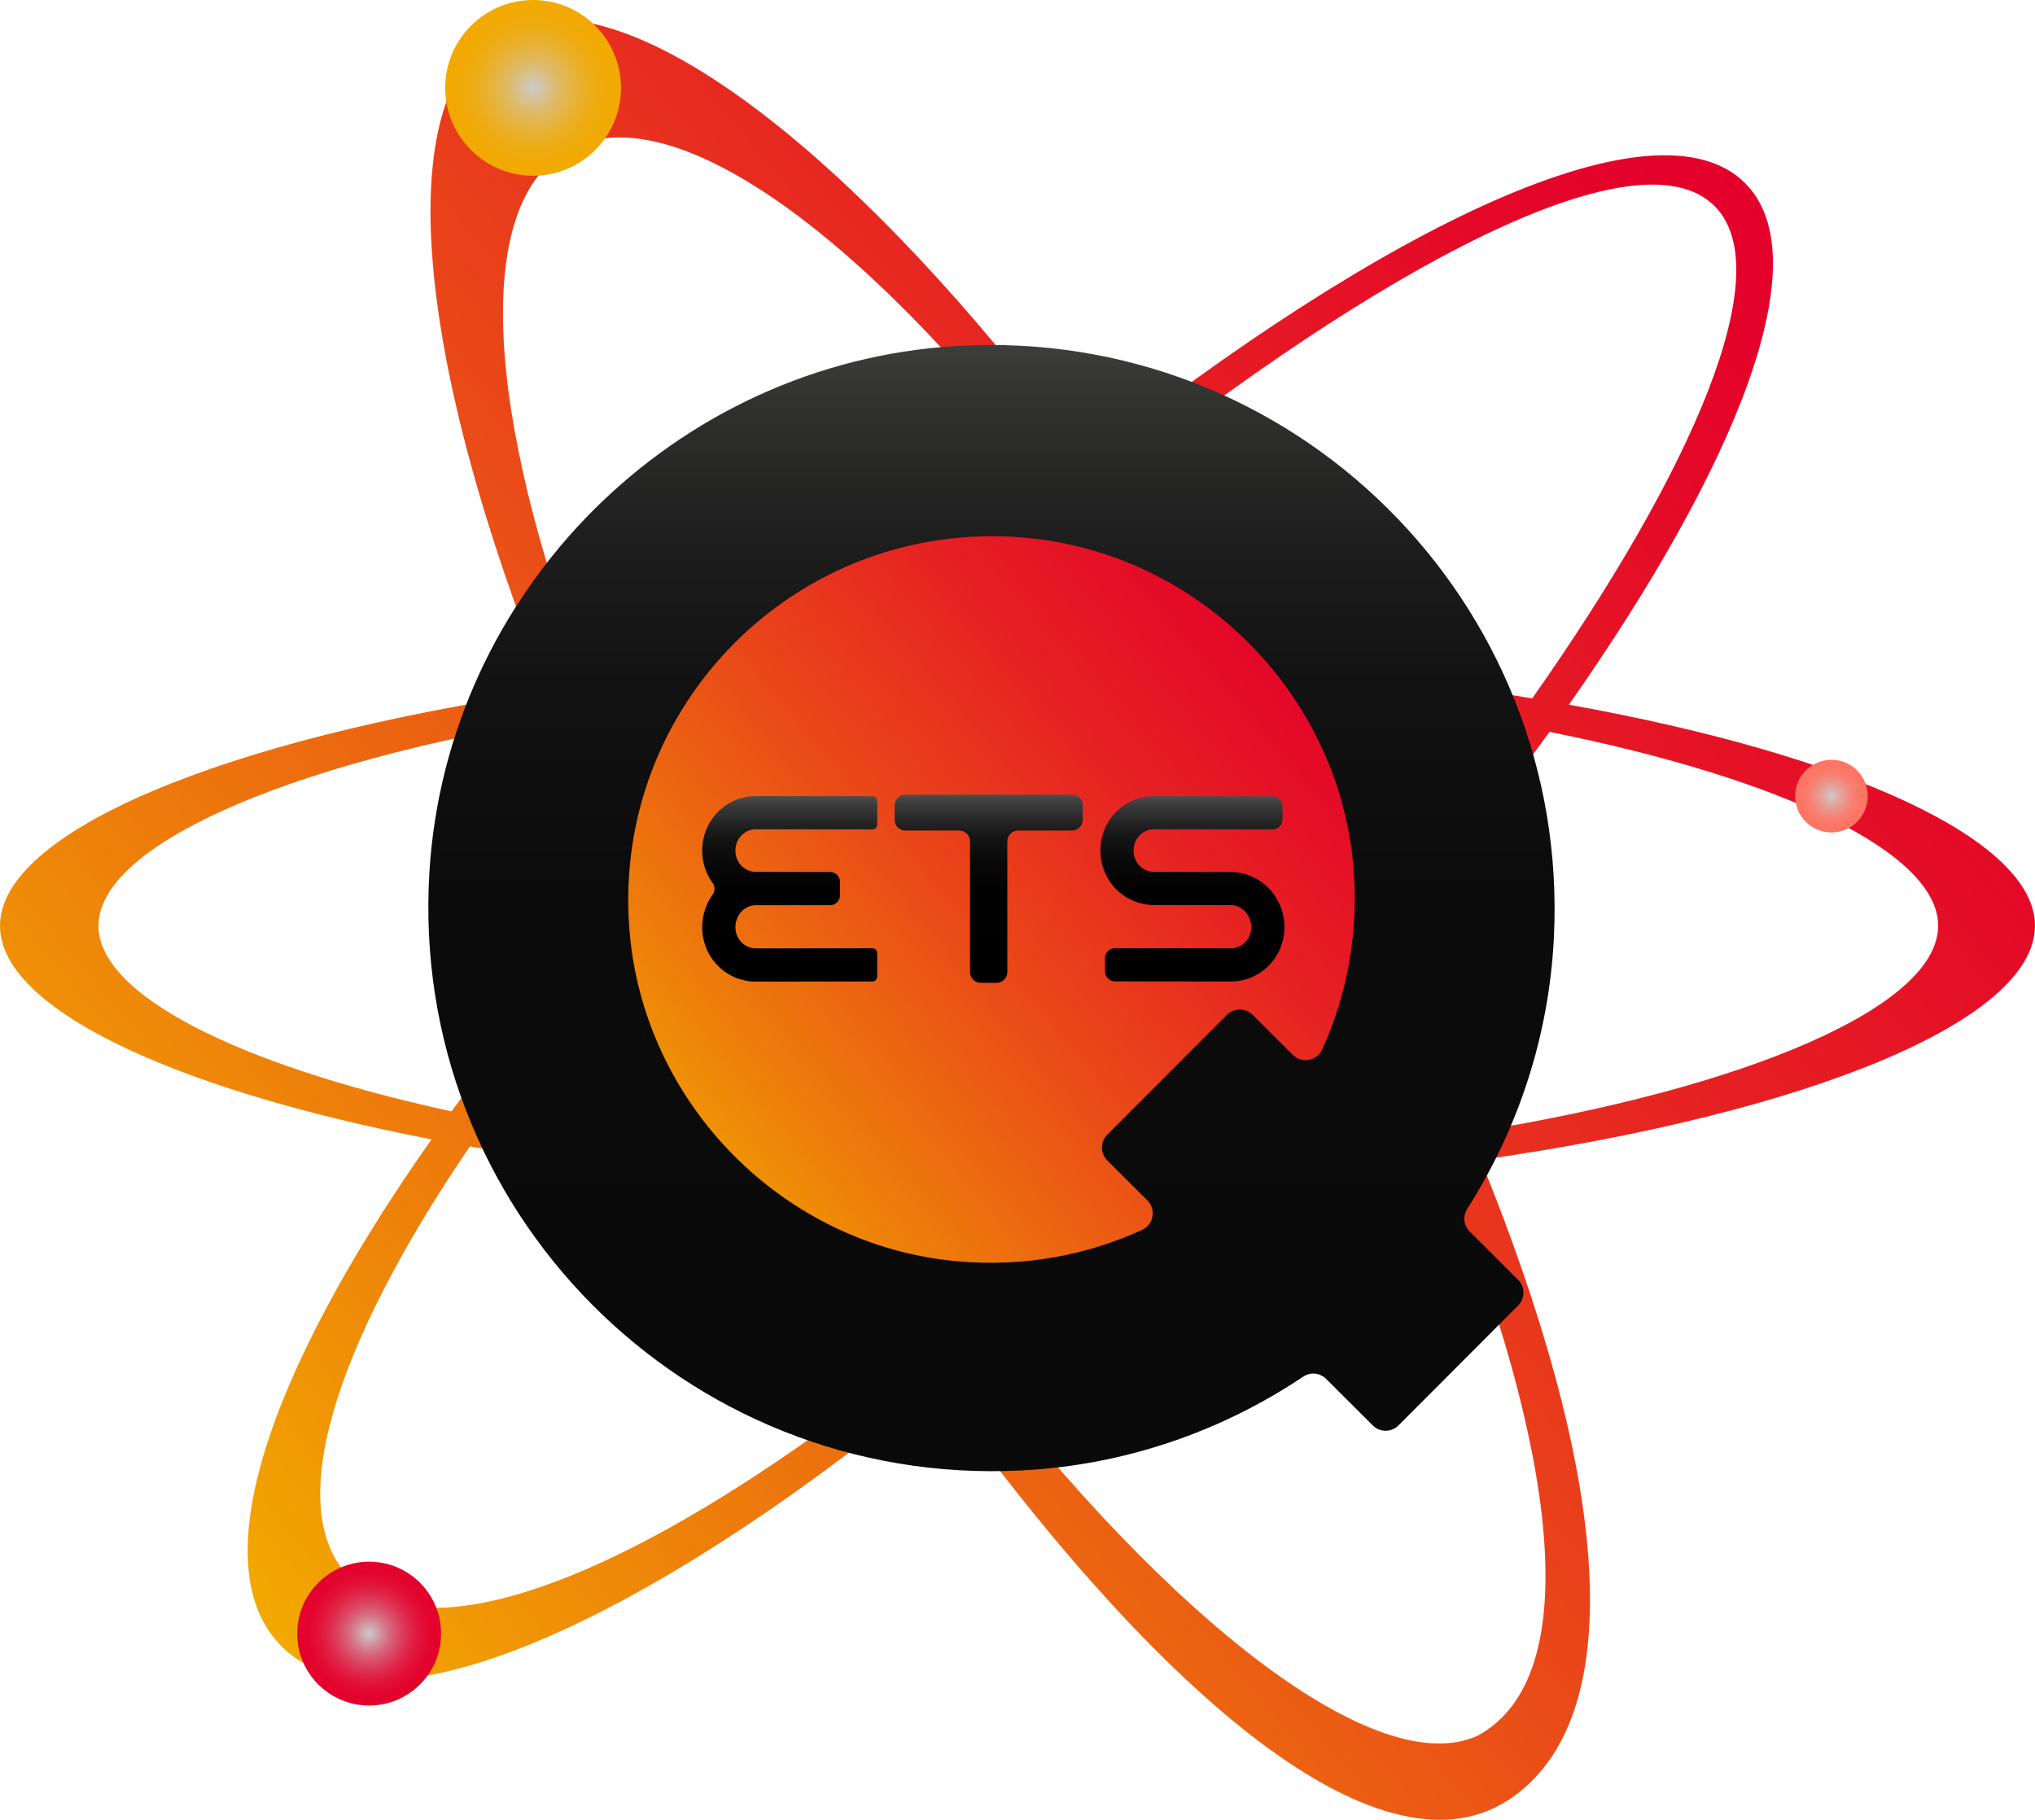 <?xml version="1.0" encoding="UTF-8"?>
<svg id="Layer_2" data-name="Layer 2" xmlns="http://www.w3.org/2000/svg" xmlns:xlink="http://www.w3.org/1999/xlink" viewBox="0 0 348.02 311.23">
  <defs>
    <style>
      .cls-1 {
        fill: url(#linear-gradient-2);
      }

      .cls-2 {
        fill: url(#linear-gradient-6);
      }

      .cls-3 {
        fill: url(#radial-gradient);
      }

      .cls-4 {
        fill: url(#linear-gradient-5);
      }

      .cls-5 {
        fill: url(#radial-gradient-2);
      }

      .cls-6 {
        fill: url(#radial-gradient-3);
      }

      .cls-7 {
        fill: url(#linear-gradient-3);
      }

      .cls-8 {
        fill: url(#linear-gradient);
      }

      .cls-9 {
        fill: url(#linear-gradient-4);
      }
    </style>
    <linearGradient id="linear-gradient" x1="37.65" y1="269.17" x2="307.84" y2="42.44" gradientUnits="userSpaceOnUse">
      <stop offset="0" stop-color="#f2a900"/>
      <stop offset=".19" stop-color="#ee7f0a"/>
      <stop offset=".46" stop-color="#ea4918"/>
      <stop offset=".7" stop-color="#e62122"/>
      <stop offset=".89" stop-color="#e40828"/>
      <stop offset="1" stop-color="#e4002b"/>
    </linearGradient>
    <radialGradient id="radial-gradient" cx="91.17" cy="15.03" fx="91.17" fy="15.03" r="15.03" gradientUnits="userSpaceOnUse">
      <stop offset="0" stop-color="#ccc"/>
      <stop offset="0" stop-color="#cccbcb"/>
      <stop offset=".15" stop-color="#d6c295"/>
      <stop offset=".29" stop-color="#deba67"/>
      <stop offset=".44" stop-color="#e5b442"/>
      <stop offset=".58" stop-color="#ebaf25"/>
      <stop offset=".72" stop-color="#eeab10"/>
      <stop offset=".86" stop-color="#f1a904"/>
      <stop offset="1" stop-color="#f2a900"/>
    </radialGradient>
    <linearGradient id="linear-gradient-2" x1="109.62" y1="205.34" x2="230.12" y2="104.22" xlink:href="#linear-gradient"/>
    <linearGradient id="linear-gradient-3" x1="169.56" y1="251.61" x2="169.56" y2="59" gradientUnits="userSpaceOnUse">
      <stop offset="0" stop-color="#0a0a0a"/>
      <stop offset=".51" stop-color="#0b0b0b"/>
      <stop offset=".7" stop-color="#121212"/>
      <stop offset=".83" stop-color="#1e1e1e"/>
      <stop offset=".94" stop-color="#2f2f2e"/>
      <stop offset="1" stop-color="#3d3d3c"/>
    </linearGradient>
    <radialGradient id="radial-gradient-2" cx="63.13" cy="279.39" fx="63.13" fy="279.39" r="12.3" gradientUnits="userSpaceOnUse">
      <stop offset="0" stop-color="#ccc"/>
      <stop offset="0" stop-color="#cccbcb"/>
      <stop offset=".15" stop-color="#d295a1"/>
      <stop offset=".29" stop-color="#d7677d"/>
      <stop offset=".44" stop-color="#dc425f"/>
      <stop offset=".58" stop-color="#df2548"/>
      <stop offset=".72" stop-color="#e21038"/>
      <stop offset=".86" stop-color="#e3042e"/>
      <stop offset="1" stop-color="#e4002b"/>
    </radialGradient>
    <radialGradient id="radial-gradient-3" cx="313.21" cy="136.16" fx="313.21" fy="136.16" r="6.21" gradientUnits="userSpaceOnUse">
      <stop offset="0" stop-color="#ccc"/>
      <stop offset=".01" stop-color="#cdc9c9"/>
      <stop offset=".21" stop-color="#dfaaa4"/>
      <stop offset=".42" stop-color="#ed9287"/>
      <stop offset=".61" stop-color="#f78072"/>
      <stop offset=".81" stop-color="#fc7666"/>
      <stop offset="1" stop-color="#ff7362"/>
    </radialGradient>
    <linearGradient id="linear-gradient-4" x1="135.05" y1="167.89" x2="135.05" y2="136.15" gradientUnits="userSpaceOnUse">
      <stop offset="0" stop-color="#000"/>
      <stop offset=".47" stop-color="#010101"/>
      <stop offset=".64" stop-color="#080808"/>
      <stop offset=".77" stop-color="#141414"/>
      <stop offset=".86" stop-color="#252525"/>
      <stop offset=".95" stop-color="#3b3b3b"/>
      <stop offset="1" stop-color="#4d4d4d"/>
    </linearGradient>
    <linearGradient id="linear-gradient-5" x1="203.91" y1="167.86" x2="203.91" xlink:href="#linear-gradient-4"/>
    <linearGradient id="linear-gradient-6" x1="169.09" y1="168.1" x2="169.09" y2="135.91" xlink:href="#linear-gradient-4"/>
  </defs>
  <g id="Outline_Compare" data-name="Outline Compare">
    <g id="Pure">
      <g>
        <path class="cls-8" d="m348.02,158.34c0-14.65-31.75-29.21-79.71-37.82,28.85-41.14,42.97-76.37,30.13-89.2-15.21-15.21-61.85,7.42-112.54,47.58C146.15,25.22,105.39-5.88,85.34,5.7c-18.83,10.87-14.2,56.33,8.44,112.53C38.06,126.38,0,142.31,0,158.34c0,14.03,29.16,27.88,73.8,36.52-28.35,40.26-39.2,73.16-25.63,86.73,16.3,16.3,60.49-2.65,111.82-44.81,38.47,53.71,76.97,86.26,98.88,70.45,20.25-14.61,15.82-56.17-5.67-108.85,56.29-8.01,94.81-23.9,94.81-40.03Zm-54.81-123.11c11.16,11.16-3.81,45.32-31.17,84.21-16.05-2.63-33.74-4.61-52.55-5.73-6.71-10.79-13.58-21.02-20.49-30.58,46.73-37.27,91.07-61.05,104.21-47.9Zm-94.84,159.47c-1.53,1.53-3.06,3.04-4.59,4.54-6.48.24-13.07.36-19.77.36-10.87,0-21.48-.33-31.72-.94-3.77-5.93-7.48-12.05-11.11-18.33-5.63-9.76-10.76-19.36-15.38-28.72,6.04-6.67,12.47-13.43,19.25-20.21,4.73-4.73,9.57-9.41,14.46-14.02,7.98-.37,16.15-.57,24.49-.57,10.47,0,20.71.31,30.61.89,3.03,4.86,6.04,9.87,9.02,15.02,5.55,9.62,10.76,19.22,15.57,28.69-9.77,11.37-20.16,22.61-30.84,33.29Zm33.47-28.04c4.74,9.57,9.05,18.98,12.87,28.1-13.38,1.92-27.86,3.34-43.09,4.13.16-.16.31-.31.47-.46,10.42-10.42,20.4-21.09,29.75-31.77Zm-42.51,36.89c-9.16,8.77-18.22,16.86-27.05,24.19-5.78-7.75-11.53-16.01-17.16-24.68,9.4.45,19.05.69,28.9.69,5.16,0,10.27-.07,15.32-.19Zm-54.8-5.41c-18.53-1.39-35.72-3.72-50.93-6.72,7.83-11.07,17.11-22.75,27.69-34.75,4.46,8.79,9.28,17.7,14.44,26.65,2.9,5.03,5.84,9.97,8.79,14.82Zm-21.23-51.69c-4.04-8.45-7.64-16.68-10.8-24.62,12.13-1.79,25.19-3.16,38.9-4.01-3.37,3.23-6.73,6.52-10.06,9.85-6.29,6.29-12.31,12.57-18.04,18.78Zm40.94-33.45c9.77-9,19.75-17.66,29.68-25.76,6,8.06,12,16.77,17.94,26.08-9.07-.42-18.37-.65-27.85-.65-6.69,0-13.28.11-19.77.33Zm64.71,16.5c-2.21-3.82-4.44-7.59-6.7-11.29,16.73,1.23,32.41,3.23,46.54,5.8-7.63,10.57-16.11,21.44-25.19,32.24-4.54-8.77-9.44-17.7-14.66-26.75ZM96.92,25.78c17.16-9.91,50.06,13.12,83.82,57.26-11.48,9.31-23.12,19.48-34.6,30.28-15.98.74-31.22,2.1-45.43,3.97-17.82-46.59-19.85-82.23-3.79-91.5ZM16.84,158.34c0-13.63,31.7-27.69,78.84-35.45,3.87,9.3,8.22,18.87,13.03,28.6-11.94,13.27-22.5,26.25-31.49,38.59-36.76-8-60.38-19.98-60.38-31.75Zm43.03,111.54c-11.56-11.56-2.96-39.37,20.48-73.81,17.16,3.02,36.37,5.29,56.93,6.55,6.42,10.37,12.95,20.28,19.48,29.61-44.79,35.98-82.85,51.7-96.9,37.65Zm192.79,26.99c-17.03,7.74-52.24-19.21-87.08-64.76,10.33-8.73,20.91-18.37,31.58-28.82,17.42-.66,34.02-2.05,49.41-4.02,19.6,48.3,24.84,87.51,6.09,97.61Zm-1.37-103.12c-4.38-10.38-9.39-21.17-14.99-32.25,10.53-12.29,20.19-24.52,28.69-36.33,40.2,8.05,66.47,20.78,66.47,33.16,0,13.74-32.34,27.77-80.17,35.41Z"/>
        <circle class="cls-3" cx="91.17" cy="15.03" r="15.03"/>
        <circle class="cls-1" cx="169.87" cy="154.78" r="78.65"/>
        <path class="cls-7" d="m163.49,59.18c-48.15,2.89-87.17,41.92-90.06,90.07-3.45,57.59,43.73,105.12,101.2,102.24,17.73-.89,34.25-6.68,48.22-16.03,1.24-.83,2.87-.69,3.93.36l7.99,7.97c1.21,1.21,3.18,1.21,4.39,0l20.47-20.51c1.21-1.21,1.21-3.18,0-4.39l-8.3-8.28c-1.04-1.03-1.19-2.64-.4-3.87,8.63-13.57,13.97-29.41,14.81-46.36,2.87-57.47-44.66-104.66-102.25-101.2Zm67.94,88.85c1.01,11.29-1.01,22.01-5.32,31.47-.9,1.97-3.5,2.43-5.03.9l-6.86-6.84c-1.21-1.21-3.18-1.21-4.39,0l-20.47,20.51c-1.21,1.21-1.21,3.18,0,4.39l6.86,6.84c1.53,1.53,1.08,4.13-.89,5.04-9.47,4.34-20.21,6.38-31.52,5.38-29.83-2.65-53.81-26.89-56.17-56.74-3.04-38.34,28.75-70.11,67.09-67.07,29.82,2.37,54.04,26.32,56.71,56.11Z"/>
        <circle class="cls-5" cx="63.13" cy="279.39" r="12.3"/>
        <circle class="cls-6" cx="313.21" cy="136.16" r="6.21"/>
        <g>
          <path class="cls-9" d="m129.29,167.89c-2.45,0-4.75-.95-6.47-2.67-1.76-1.76-2.73-4.12-2.73-6.65,0-2.08.66-4.01,1.78-5.57.42-.59.43-1.4,0-1.99-1.16-1.59-1.78-3.51-1.78-5.54,0-2.53.97-4.89,2.73-6.65,1.72-1.72,4.02-2.67,6.48-2.67h.01l19.91.02c.44,0,.8.36.8.8v4.08c0,.44-.36.8-.81.8l-19.91-.02h0c-.94,0-1.81.36-2.46,1.01-.69.69-1.07,1.62-1.07,2.63,0,2.04,1.54,3.64,3.52,3.64l8.89.02h3.78c.94,0,1.71.76,1.7,1.71v1.14s0,1.13,0,1.13c0,.94-.76,1.71-1.71,1.7h-3.78s-8.89,0-8.89,0c-1.93,0-3.51,1.69-3.51,3.75,0,1.01.38,1.94,1.07,2.63.65.65,1.53,1.01,2.46,1.01h0l19.91-.02c.44,0,.8.36.8.8v4.08c0,.44-.35.8-.8.8l-19.91.02h-.01Z"/>
          <path class="cls-4" d="m219.66,158.55c0,2.53-.97,4.88-2.73,6.64-1.72,1.72-4.02,2.67-6.47,2.67h-.01l-19.78-.02c-.94,0-1.7-.76-1.7-1.7v-2.27c0-.94.77-1.7,1.71-1.7l19.78.02h0c.93,0,1.81-.36,2.46-1.01.69-.69,1.06-1.62,1.06-2.63,0-2.01-1.5-3.66-3.36-3.75-.05,0-.1,0-.15,0h-2.21s-10.91-.02-10.91-.02c-.69,0-1.37-.08-2.03-.23-1.7-.39-3.26-1.25-4.5-2.53-1.7-1.75-2.64-4.07-2.64-6.55s.97-4.88,2.73-6.64c1.72-1.72,4.02-2.67,6.47-2.67h.01l20.24.02c.94,0,1.7.76,1.7,1.7v2.27c0,.94-.77,1.7-1.71,1.7l-20.24-.02h0c-.93,0-1.81.36-2.46,1.01-.69.69-1.06,1.62-1.06,2.63,0,2.03,1.54,3.63,3.51,3.64l10.91.02h2.46c.77.03,1.52.15,2.24.36,3.86,1.13,6.68,4.77,6.68,9.07Z"/>
          <path class="cls-2" d="m185.18,137.75c0-1.02-.82-1.84-1.84-1.84h-28.5c-1.02,0-1.84.82-1.84,1.84v2.46c0,1.02.82,1.84,1.84,1.84h9.21c1.02,0,1.84.82,1.84,1.84v22.36c0,1.02.82,1.84,1.84,1.84h2.7c1.02,0,1.84-.82,1.84-1.84v-22.36c0-1.02.82-1.84,1.84-1.84h9.21c1.02,0,1.84-.82,1.84-1.84v-2.46Z"/>
        </g>
      </g>
    </g>
  </g>
</svg>